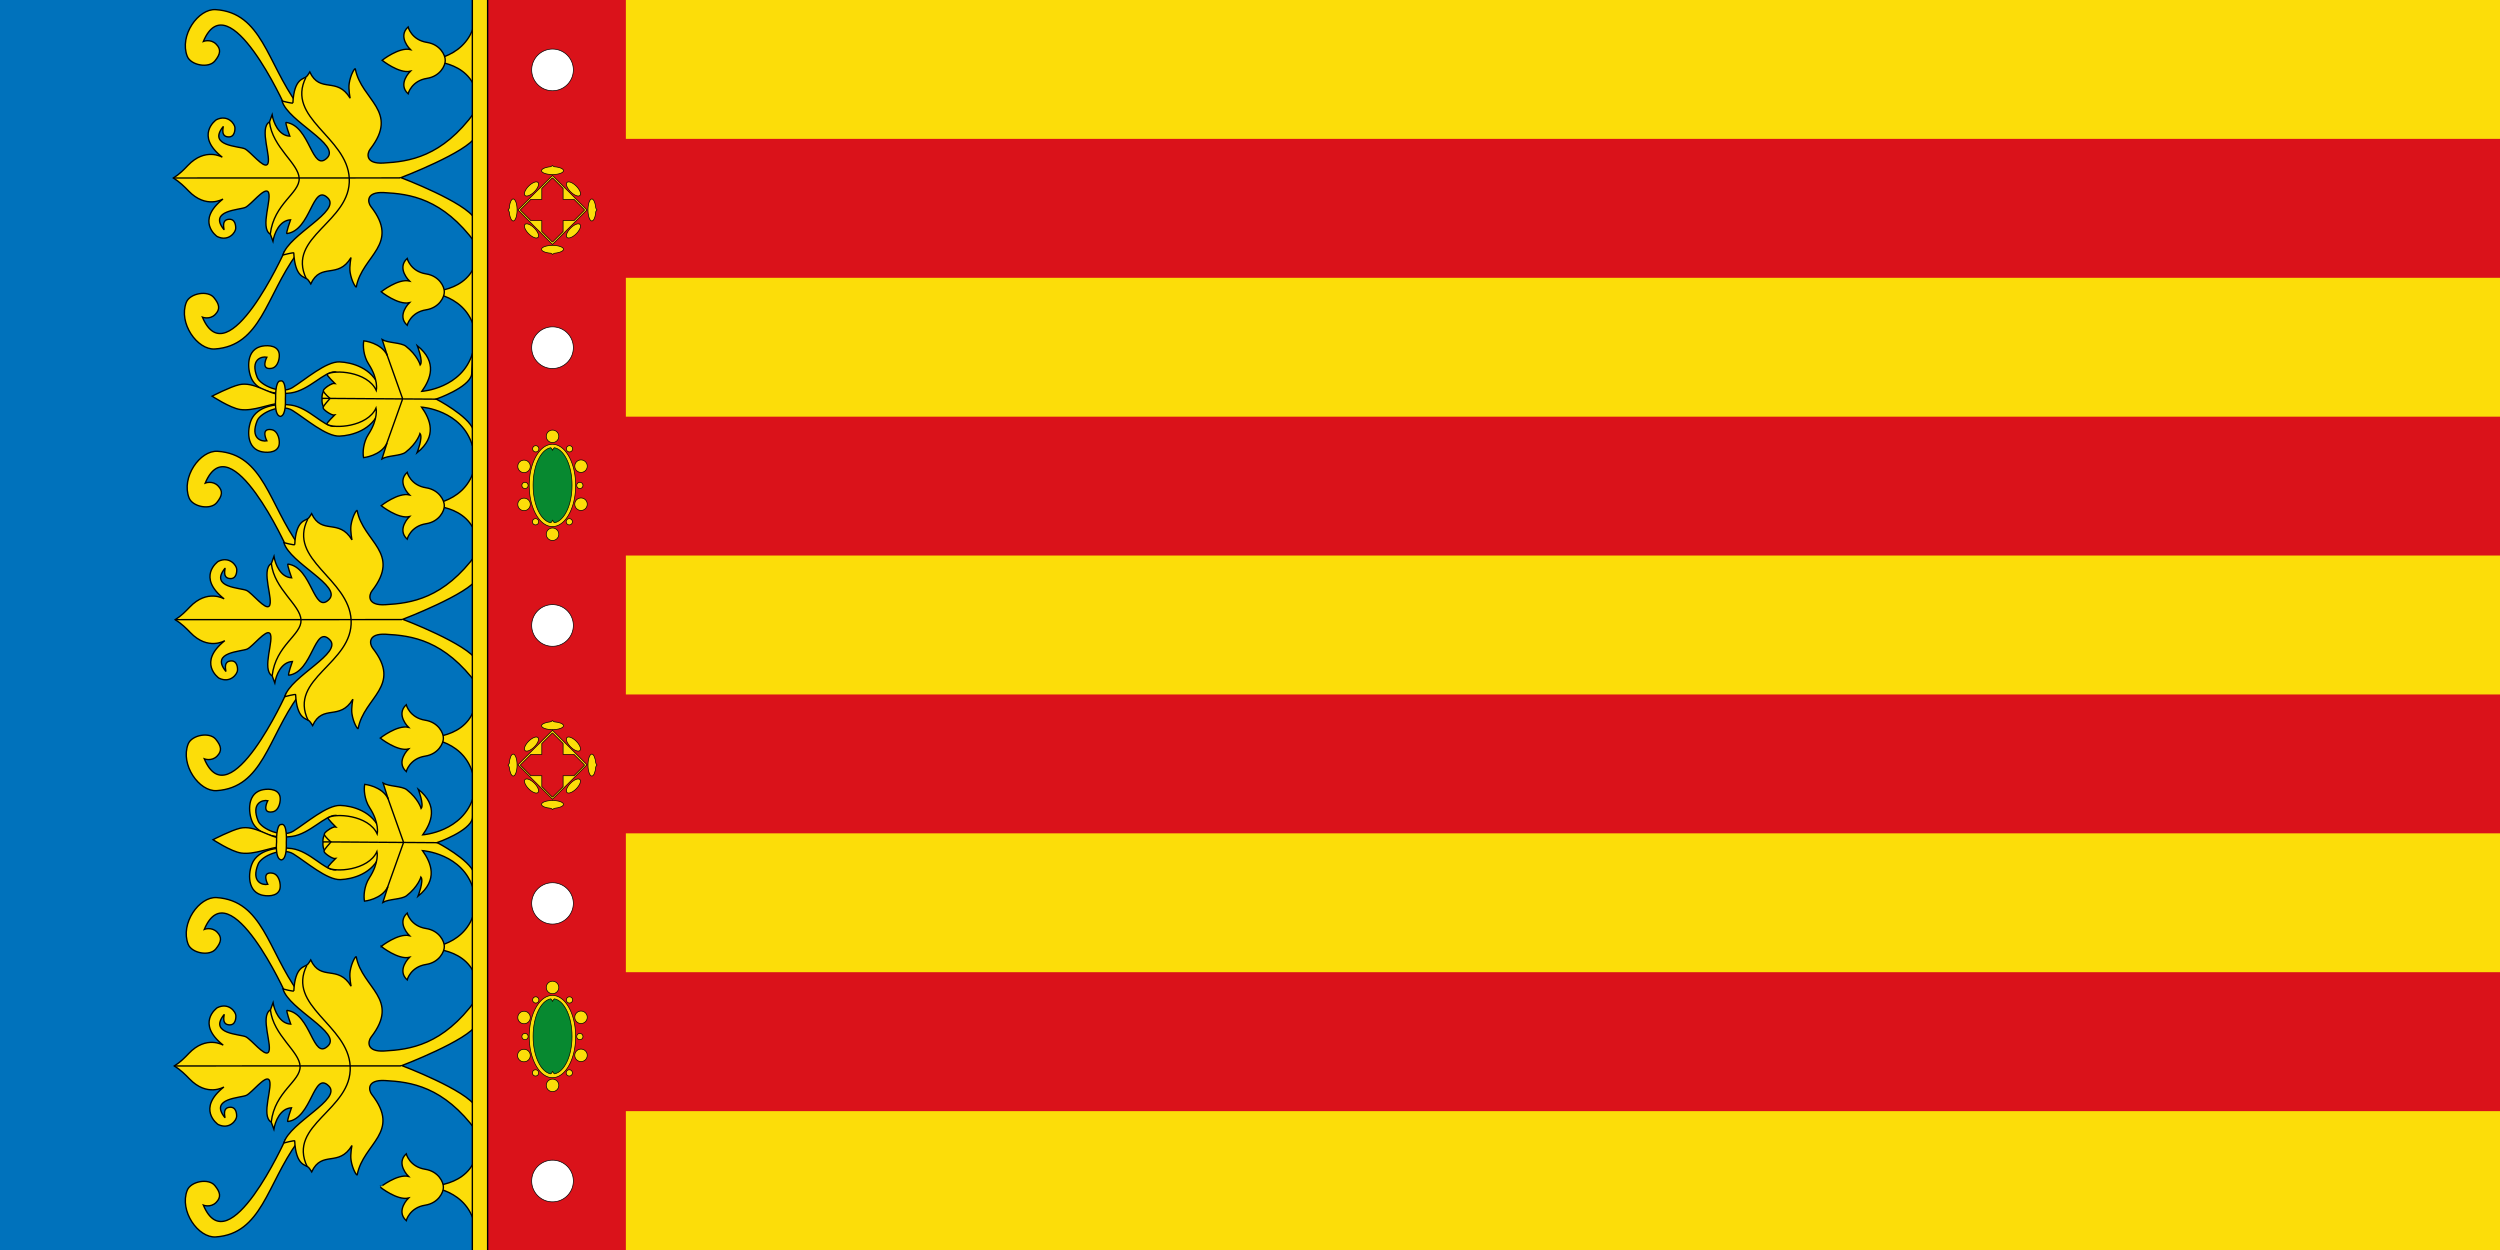 <svg xmlns="http://www.w3.org/2000/svg" xmlns:xlink="http://www.w3.org/1999/xlink" width="900" height="450"><rect width="100%" height="100%" fill="#333333" stroke="none"/><style>.M{fill:#fcdd09}.N{stroke-width:.5}.O{stroke-miterlimit:10}.P{stroke-width:.25}.Q{fill:#da121a}</style><path fill="#0072bc" d="M0 0h225v450H0z"/><path d="M225 0h675v450H225z" class="M"/><g class="Q"><path d="M220 250h680v50H220zm0 100h680v50H220zm0-200h680v50H220zm0-100h680v50H220z"/><path d="M175.542 0h49.766v450h-49.766z"/></g><g stroke="#000" class="N"><g class="M"><path d="M102.723 410.292s-20.386 45.264-29.51 23.565c0 0 2.643 1.025 4.621-1.001 1.774-1.826 1.587-3.53-.504-6.065-2.231-2.719-8.645-1.518-9.919 1.71-2.935 7.422 3.951 17.231 10.272 16.796 16.557-1.127 18.413-18.955 29.432-34.164.664-.919-4.392-.841-4.392-.841zm.333-52.153s-20.386-45.263-29.51-23.564c0 0 2.647-1.025 4.62 1.007 1.774 1.821 1.588 3.525-.498 6.064-2.238 2.715-8.65 1.519-9.926-1.713-2.929-7.422 3.952-17.226 10.272-16.796 16.557 1.127 18.414 18.955 29.432 34.164.665.915-4.39.838-4.39.838z"/><path d="M171.576 368.788c-2.944 5.668-26.906 14.828-26.906 14.828s23.449 8.896 26.614 14.897l.293 8.766c-11.937-16.284-23.766-17.784-32.997-18.282-6.55-.351-5.935 3.486-4.733 5.02 10.706 13.686-3.107 17.567-5.237 28.891-.108.567-1.715-1.924-2.226-5.196-.343-2.159.331-5.342.331-5.342-4.761 7.963-10.809 1.597-14.506 9.498 0 0-.767-1.255-1.153-1.626-1.061-1.007-4.474-.498-4.968-9.492-.019-.312-3.907.718-3.907.718 2.16-7.443 21.076-15.719 16.152-20.542-5.558-5.454-5.993 11.66-14.697 12.823-.498.068 1.296-4.951 1.296-4.951-4.06.226-5.867 4.951-6.341 7.734l-.952-2.577c-3.942-2.226.952-13.378-.84-15.289-1.398-1.489-6.052 4.644-8.078 5.641-2.014.986-13.408.986-7.829 7.939.444.556-1.138-3.106 1.495-3.589 2.91-.533 2.808 2.891 2.804 3.228-.025 1.43-2.608 4.901-6.663 2.934-.229-.113-7.819-5.644 2.077-13.51 0 0-6.057 3.715-12.436-2.951-1.363-1.425-3.198-3.228-5.402-4.609 2.199-1.388 3.815-3.061 5.173-4.492 6.355-6.68 12.425-2.993 12.425-2.993-9.929-7.827-2.354-13.387-2.124-13.5 4.043-1.983 6.641 1.479 6.671 2.911.01.336.123 3.76-2.794 3.233-2.631-.474-1.064-4.141-1.51-3.58-5.553 6.974 5.847 6.934 7.859 7.912 2.032.986 6.71 7.128 8.102 5.634 1.784-1.914-3.149-13.076.782-15.312l.948-2.582c.479 2.779 2.306 7.505 6.365 7.715 0 0-1.812-5.02-1.315-4.951 8.709 1.133 9.206 18.248 14.746 12.769 4.904-4.843-14.043-13.047-16.23-20.479 0 0 3.893 1.015 3.907.702.465-8.999 3.878-8.5 4.934-9.511.39-.376 1.148-1.631 1.148-1.631 3.726 7.887 9.754 1.5 14.541 9.444 0 0-.684-3.184-.353-5.341.504-3.273 2.096-5.772 2.209-5.204 2.172 11.313 15.995 15.151 5.343 28.871-1.192 1.539-1.797 5.376 4.753 5 9.226-.528 21.051-2.069 32.93-18.397l.299 8.821z"/></g><path fill="none" d="M97.639 403.954c1.294-11.069 10.608-14.669 10.398-20.079s-9.627-11.073-10.687-20.321m13.256 56.484c-7.35-15.287 16.239-20.381 15.464-36.152-.743-14.98-22.975-21.606-15.606-36.368m33.921 36.196-81.62.03"/><g class="M"><path d="M136.951 299.203c-2.583-7.167-10.139-9.106-14.423-9.252-4.816-.167-12.332 6.391-16.918 9.252-4.084 2.538-11.503-.796-12.675-3.668-2.618-6.43 1.51-7.665 3.467-7.294 0 0-2.426 4.638 1.617 4.042 2.549-.376 3.169-4.146 2.754-5.664-.83-3.003-5.055-2.671-6.754-2.168-5.496 1.626-4.576 9.307-2.749 12.251 2.715 4.375 9.509 5.049 13.837 4.413 6.55-.956 11.932-7.749 15.844-7.582 1.036.044 2.096 3.648 1.079 3.833-6.624 1.211-5.748 5.919-5.748 5.919v.083s-.876 4.668 5.748 5.879c1.017.187-.303 3.872-1.333 3.916-3.917.167-9.041-6.709-15.591-7.666-4.327-.635-11.12.039-13.837 4.413-1.827 2.944-2.745 10.626 2.749 12.251 1.7.504 5.925.835 6.754-2.167.415-1.514-.205-5.288-2.754-5.664-4.043-.597-1.617 4.042-1.617 4.042-1.957.371-6.086-.86-3.467-7.295 1.172-2.872 8.591-6.206 12.675-3.668 4.586 2.863 12.102 9.42 16.918 9.253 4.284-.152 11.839-2.084 14.423-9.253v-8.207h.001z"/><path d="M170.125 294.495c-.913 4.752-12.752 8.833-12.752 8.833s11.668 6.083 13.339 11.083l-.293 5.752c-3.751-12.94-18.317-13.941-18.317-13.941 3.062 4.375 5.813 10.44-1.627 16.442 0 0 2.179-5.587 1.061-6.939 0 0-1.002 3.501-5.187 6.747-1.745 1.352-6.38 1.128-8.504 2.379l1.812-5.688c-2.188 4.624-8.44 5.248-8.44 5.248-.361-1.578-.176-5.42 1.748-8.374 3.63-5.562 2.75-9.503 2.75-9.503-3.126 6.939-15.376 7.563-17.691 5.811-.313-.236 2.749-3.248 2.749-3.248-1.123.185-4.19-2.003-4.126-2.627.088-.879 2.13-2.813 2.5-3.374 0 0-2.325-1.909-2.413-2.793-.064-.626 2.998-2.808 4.122-2.622 0 0-3.062-3.012-2.749-3.251 2.315-1.749 14.564-1.124 17.695 5.815 0 0 .874-3.94-2.749-9.503-1.93-2.954-2.116-6.796-1.755-8.374 0 0 6.252.626 8.44 5.248l-1.812-5.687c2.124 1.25 6.759 1.02 8.504 2.373 4.191 3.253 5.187 6.752 5.187 6.752 1.119-1.352-1.059-6.938-1.059-6.938 7.438 6 4.689 12.06 1.627 16.435 0 0 14.564-.997 18.315-13.935l-.375 7.879zm-68.926 10.376c-4 .123-9.514 2.953-14.462 2.207-3.585-.543-10.047-4.791-10.047-4.791s6.506-3.378 9.753-4.126c5.29-1.221 10.628 3.412 14.63 3.501.8.017.927 3.186.126 3.209z"/><path d="M101.301 296.785c2.228-.498 1.774 6.378 1.774 6.378 0 .953.289 6.002-1.774 6.417-2.354-.293-1.73-6.46-1.73-6.46s-.247-6.417 1.73-6.335zm14.941 6.29 41.385.292m-18.257 16.461 5.92-16.582m-.002 0-5.793-16.294m-36.439-37.33s-20.386 45.269-29.51 23.569c0 0 2.647 1.022 4.62-1.005 1.774-1.821 1.588-3.526-.498-6.065-2.238-2.715-8.65-1.519-9.926 1.713-2.929 7.423 3.952 17.228 10.272 16.798 16.557-1.128 18.414-18.955 29.432-34.164.665-.918-4.39-.846-4.39-.846zm.336-52.147s-20.39-45.269-29.509-23.569c0 0 2.641-1.022 4.615 1.005 1.774 1.826 1.592 3.526-.498 6.066-2.238 2.715-8.65 1.519-9.926-1.713-2.93-7.423 3.951-17.226 10.272-16.798 16.557 1.129 18.413 18.955 29.432 34.164.665.919-4.386.845-4.386.845z"/><path d="M171.907 208.119c-2.944 5.668-26.903 14.829-26.903 14.829s23.444 8.896 26.61 14.897l.293 8.771c-11.937-16.285-23.767-17.789-32.999-18.282-6.55-.352-5.93 3.486-4.733 5.019 10.707 13.683-3.105 17.569-5.235 28.892-.108.567-1.71-1.924-2.228-5.202-.341-2.152.333-5.336.333-5.336-4.763 7.958-10.809 1.591-14.506 9.498 0 0-.763-1.255-1.153-1.626-1.056-1.007-4.474-.499-4.968-9.492-.02-.312-3.902.712-3.902.712 2.155-7.442 21.069-15.712 16.152-20.542-5.563-5.454-5.998 11.66-14.702 12.828-.498.068 1.294-4.951 1.294-4.951-4.059.219-5.861 4.951-6.335 7.729l-.958-2.572c-3.941-2.227.953-13.38-.84-15.294-1.397-1.484-6.052 4.649-8.078 5.641-2.012.986-13.406.986-7.828 7.943.444.558-1.134-3.105 1.495-3.589 2.91-.536 2.813 2.892 2.803 3.228-.024 1.426-2.608 4.897-6.663 2.929-.23-.108-7.819-5.644 2.076-13.511 0 0-6.057 3.717-12.435-2.943-1.363-1.426-3.199-3.233-5.402-4.609 2.198-1.393 3.813-3.062 5.172-4.492 6.355-6.685 12.426-2.993 12.426-2.993-9.931-7.827-2.355-13.388-2.125-13.501 4.043-1.982 6.642 1.48 6.671 2.907.01.336.123 3.764-2.793 3.238-2.631-.474-1.061-4.141-1.51-3.585-5.553 6.978 5.847 6.934 7.858 7.916 2.032.986 6.71 7.128 8.103 5.636 1.782-1.914-3.151-13.081.782-15.317l.948-2.577c.483 2.774 2.309 7.499 6.364 7.71 0 0-1.812-5.02-1.309-4.951 8.704 1.137 9.203 18.247 14.742 12.774 4.903-4.848-14.043-13.052-16.225-20.484 0 0 3.892 1.015 3.907.702.459-8.999 3.878-8.5 4.933-9.511.386-.371 1.143-1.631 1.143-1.631 3.727 7.887 9.754 1.499 14.541 9.444 0 0-.684-3.184-.351-5.337.503-3.277 2.101-5.771 2.208-5.206 2.172 11.309 15.995 15.148 5.343 28.872-1.192 1.534-1.797 5.371 4.753 5 9.231-.528 21.051-2.075 32.93-18.403l.301 8.822z"/></g><path fill="none" d="M97.97 243.286c1.294-11.066 10.614-14.664 10.4-20.079s-9.628-11.069-10.687-20.322m13.255 56.489c-7.35-15.289 16.24-20.381 15.464-36.152-.737-14.98-22.975-21.606-15.605-36.368m33.926 36.196-81.625.03"/><g class="M"><path d="M102.39 90.624s-20.385 45.269-29.509 23.569c0 0 2.641 1.022 4.62-1.005 1.774-1.821 1.588-3.526-.503-6.066-2.236-2.715-8.65-1.519-9.926 1.713-2.93 7.423 3.956 17.226 10.277 16.798 16.557-1.129 18.409-18.955 29.427-34.164.665-.919-4.386-.845-4.386-.845zm.333-52.149S82.337-6.794 73.213 14.906c0 0 2.643-1.022 4.621 1.005 1.774 1.821 1.587 3.526-.504 6.066-2.231 2.715-8.645 1.519-9.919-1.713-2.935-7.423 3.951-17.228 10.272-16.798C94.24 4.595 96.096 22.421 107.114 37.63c.665.919-4.391.845-4.391.845z"/><path d="M171.239 49.121c-2.94 5.668-26.903 14.829-26.903 14.829s23.444 8.896 26.614 14.897l.294 8.771c-11.942-16.29-23.767-17.789-32.997-18.282-6.555-.352-5.935 3.486-4.733 5.014 10.706 13.687-3.105 17.574-5.24 28.896-.103.563-1.711-1.924-2.228-5.199-.336-2.152.333-5.336.333-5.336-4.758 7.958-10.805 1.591-14.502 9.491 0 0-.767-1.25-1.153-1.625-1.059-1.007-4.474-.499-4.967-9.492-.02-.307-3.907.717-3.907.717 2.159-7.442 21.074-15.712 16.152-20.542-5.559-5.455-5.993 11.66-14.697 12.827-.499.064 1.294-4.956 1.294-4.956-4.059.226-5.866 4.956-6.34 7.735l-.953-2.578c-3.941-2.221.948-13.378-.84-15.287-1.397-1.489-6.052 4.644-8.083 5.641-2.006.986-13.406.986-7.824 7.938.445.558-1.138-3.105 1.491-3.589 2.915-.533 2.813 2.892 2.808 3.228-.025 1.431-2.608 4.902-6.661 2.936-.235-.113-7.824-5.646 2.075-13.511 0 0-6.062 3.717-12.435-2.948-1.363-1.426-3.199-3.228-5.408-4.61 2.204-1.386 3.815-3.061 5.178-4.491 6.355-6.68 12.421-2.993 12.421-2.993-9.926-7.828-2.354-13.388-2.126-13.501 4.05-1.983 6.647 1.48 6.678 2.911.01.337.123 3.76-2.793 3.233-2.633-.474-1.066-4.135-1.51-3.579-5.554 6.973 5.842 6.934 7.858 7.909 2.032.986 6.71 7.128 8.098 5.636 1.787-1.914-3.146-13.076.785-15.317l.948-2.577c.479 2.778 2.305 7.504 6.365 7.71 0 0-1.812-5.015-1.315-4.946 8.709 1.133 9.208 18.242 14.746 12.768 4.904-4.847-14.042-13.051-16.229-20.483 0 0 3.892 1.015 3.907.702.464-8.999 3.877-8.501 4.933-9.511.391-.371 1.148-1.631 1.148-1.631 3.727 7.887 9.754 1.499 14.541 9.444 0 0-.684-3.184-.351-5.337.503-3.277 2.096-5.771 2.208-5.204 2.175 11.309 15.995 15.146 5.344 28.872-1.192 1.533-1.798 5.376 4.753 5 9.226-.528 21.051-2.075 32.93-18.403l.293 8.823z"/></g><path fill="none" d="M97.306 84.285c1.289-11.064 10.608-14.668 10.398-20.078-.219-5.415-9.627-11.074-10.691-20.322m13.261 56.486c-7.35-15.283 16.239-20.376 15.464-36.152-.743-14.981-22.98-21.601-15.604-36.363m33.92 36.196-81.626.029"/></g><g class="M"><g stroke="#000" class="N"><path d="M136.614 139.536c-2.583-7.169-10.139-9.103-14.418-9.254-4.815-.165-12.332 6.393-16.923 9.254-4.079 2.538-11.497-.791-12.67-3.668-2.618-6.43 1.505-7.666 3.463-7.29 0 0-2.423 4.634 1.622 4.039 2.549-.371 3.169-4.146 2.749-5.664-.825-3.002-5.05-2.67-6.75-2.167-5.494 1.626-4.576 9.306-2.749 12.251 2.715 4.375 9.51 5.049 13.838 4.413 6.544-.958 11.932-7.744 15.843-7.578 1.037.045 2.096 3.643 1.076 3.829-6.624 1.211-5.745 5.918-5.745 5.918v.089s-.879 4.663 5.745 5.874c1.021.186-.298 3.871-1.335 3.916-3.911.165-9.04-6.71-15.584-7.666-4.327-.636-11.123.044-13.838 4.419-1.827 2.943-2.744 10.626 2.749 12.246 1.701.503 5.926.835 6.75-2.163.42-1.518-.2-5.292-2.749-5.668-4.045-.59-1.622 4.044-1.622 4.044-1.96.375-6.082-.86-3.463-7.29 1.173-2.877 8.591-6.211 12.67-3.668 4.591 2.857 12.108 9.419 16.923 9.248 4.279-.152 11.834-2.085 14.418-9.248v-8.216z"/><path d="M169.793 134.833c-.919 4.746-12.753 8.832-12.753 8.832s11.668 6.081 13.339 11.079l-.293 5.751c-3.751-12.938-18.32-13.94-18.32-13.94 3.062 4.375 5.817 10.439-1.622 16.44 0 0 2.179-5.582 1.059-6.939 0 0-1.001 3.501-5.187 6.749-1.745 1.358-6.38 1.127-8.504 2.378l1.812-5.688c-2.189 4.625-8.44 5.249-8.44 5.249-.361-1.578-.175-5.42 1.75-8.376 3.623-5.562 2.749-9.501 2.749-9.501-3.126 6.939-15.381 7.563-17.69 5.815-.318-.238 2.749-3.251 2.749-3.251-1.124.191-4.191-2.003-4.127-2.627.088-.879 2.124-2.808 2.5-3.374 0 0-2.329-1.909-2.418-2.794-.058-.626 3.004-2.808 4.127-2.621 0 0-3.062-3.012-2.749-3.253 2.311-1.747 14.564-1.123 17.695 5.816 0 0 .876-3.941-2.754-9.503-1.925-2.953-2.11-6.796-1.748-8.373 0 0 6.252.626 8.44 5.248l-1.812-5.688c2.124 1.25 6.759 1.022 8.502 2.374 4.186 3.251 5.188 6.752 5.188 6.752 1.118-1.352-1.061-6.939-1.061-6.939 7.438 6.002 4.689 12.061 1.627 16.437 0 0 14.564-.996 18.315-13.936l-.374 7.883zm-68.925 10.371c-4.001.122-9.515 2.953-14.463 2.206-3.585-.542-10.047-4.789-10.047-4.789s6.501-3.373 9.754-4.125c5.289-1.221 10.628 3.417 14.628 3.5.801.015.928 3.184.128 3.208z"/><path d="M100.971 137.123c2.226-.503 1.769 6.373 1.769 6.373 0 .956.293 6-1.769 6.415-2.355-.287-1.73-6.455-1.73-6.455s-.254-6.415 1.73-6.333zm14.94 6.288 41.383.288m-18.257 16.461 5.92-16.582m0 0-5.793-16.294m31.88 223.966c-4.064-11.002-18.947-9.815-18.947-9.815s14.82.128 18.57-12.813l.377 22.628zm0 65.996c-4.064 11-18.947 9.813-18.947 9.813s14.82-.127 18.57 12.813l.377-22.626z"/><path d="M136.897 427.371s6.096 4.873 10.154 3.936c0 0-4.689 4.565-.81 8.125 0 0 1.192-4.688 6.813-5.563 4.728-.732 6.641-4.629 6.565-6.499v.064c.078-1.87-1.837-5.766-6.565-6.499-5.627-.879-6.813-5.562-6.813-5.562-3.873 3.559.81 8.125.81 8.125-4.058-.94-10.154 3.875-10.154 3.873zm33.643-171.625c-4.064 11.002-18.941 9.815-18.941 9.815s14.813-.128 18.564 12.813l.377-22.628zm.504-64c-4.064-11.002-18.947-9.813-18.947-9.813s14.82.127 18.57-12.808l.377 22.621zm0-96.498c-4.064 11.002-18.947 9.81-18.947 9.81s14.82-.123 18.57 12.813l.377-22.623zm0-63.501c-4.064-11.002-18.947-9.813-18.947-9.813s14.82.127 18.57-12.808l.377 22.621z"/></g><path d="M170.041-.75h5.502v451.5h-5.502z"/></g><path d="M175.293-.5v451h-5.002V-.5h5.002m.5-.5h-6.002v452h6.002V-1z"/><g stroke="#000"><path d="M137.23 340.707s6.096 4.873 10.159 3.936c0 0-4.689 4.565-.812 8.125 0 0 1.187-4.688 6.813-5.563 4.724-.732 6.637-4.629 6.564-6.499v.064c.074-1.87-1.841-5.766-6.564-6.504-5.627-.874-6.813-5.562-6.813-5.562-3.877 3.564.812 8.125.812 8.125-4.063-.936-10.159 3.878-10.159 3.878zm-.333-75s6.096 4.873 10.159 3.936c0 0-4.689 4.565-.815 8.125 0 0 1.192-4.688 6.818-5.563 4.723-.732 6.636-4.629 6.56-6.499v.064c.078-1.87-1.837-5.766-6.56-6.499-5.627-.879-6.818-5.567-6.818-5.567-3.873 3.564.815 8.125.815 8.125-4.063-.935-10.159 3.878-10.159 3.878zm.333-83.666s6.096 4.872 10.159 3.935c0 0-4.689 4.565-.812 8.125 0 0 1.187-4.688 6.813-5.562 4.724-.732 6.637-4.629 6.564-6.499v.063c.074-1.87-1.841-5.766-6.564-6.504-5.627-.874-6.813-5.562-6.813-5.562-3.877 3.565.812 8.125.812 8.125-4.063-.936-10.159 3.879-10.159 3.879zm0-77.003s6.096 4.872 10.159 3.935c0 0-4.689 4.566-.812 8.125 0 0 1.187-4.688 6.813-5.562 4.724-.732 6.637-4.629 6.564-6.499v.064c.074-1.87-1.841-5.766-6.564-6.499-5.627-.88-6.813-5.563-6.813-5.563-3.877 3.56.812 8.125.812 8.125-4.063-.941-10.159 3.874-10.159 3.874zm.332-83.334s6.096 4.877 10.159 3.94c0 0-4.689 4.561-.81 8.125 0 0 1.187-4.688 6.813-5.562 4.723-.737 6.644-4.629 6.565-6.499v.059c.074-1.87-1.842-5.766-6.565-6.499-5.627-.875-6.813-5.563-6.813-5.563-3.878 3.56.81 8.125.81 8.125-4.064-.937-10.159 3.874-10.159 3.874z" class="M N"/><g fill="#fff" class="O P"><path d="M206.41 425.165c0 4.14-3.356 7.5-7.502 7.5s-7.502-3.361-7.502-7.5a7.502 7.502 0 1 1 15.004 0zm0-100c0 4.14-3.356 7.5-7.502 7.5s-7.502-3.361-7.502-7.5a7.503 7.503 0 0 1 15.004 0z"/><use xlink:href="#A"/><use xlink:href="#A" y="-100"/><path d="M206.41 25.166a7.5 7.5 0 0 1-7.502 7.499 7.5 7.5 0 0 1-7.502-7.499 7.5 7.5 0 1 1 15.004 0z"/></g><g class="O P"><path d="m186.463 75.589 12.419-12.421 12.417 12.421-12.417 12.418z" class="M"/><path d="m187.376 75.678 3.746 3.745h3.922v3.921l3.751 3.745h.171l3.751-3.745v-3.921h3.922l3.746-3.745v-.176l-3.746-3.745h-3.922v-3.921l-3.751-3.75h-.171l-3.751 3.75v3.921h-3.922l-3.746 3.745z" class="Q"/><path d="M193.667 65.692c.563.563-.029 2.061-1.318 3.35s-2.784 1.875-3.346 1.314.034-2.057 1.32-3.346c1.288-1.283 2.782-1.875 3.344-1.318zm10.447 0c-.562.563.029 2.061 1.318 3.35s2.784 1.875 3.346 1.314-.029-2.057-1.318-3.346c-1.29-1.283-2.789-1.875-3.346-1.318zm0 19.767c-.562-.557.029-2.057 1.318-3.346s2.789-1.88 3.346-1.322-.029 2.059-1.318 3.349-2.789 1.879-3.346 1.319zm-10.442.005c-.562.562-2.06-.03-3.349-1.324s-1.876-2.788-1.32-3.346c.562-.557 2.061.035 3.346 1.324s1.88 2.789 1.323 3.346zm1.284-24.029c0-.644 1.446-1.235 3.111-1.396.336-.034.815-.449.815-.449s.484.424.743.449c1.797.132 3.233.722 3.233 1.396 0 .776-1.768 1.401-3.951 1.401-2.177 0-3.951-.625-3.951-1.401zm7.904 28.311c0 .639-1.441 1.235-3.111 1.401-.338.029-.817.444-.817.444s-.483-.425-.738-.444c-1.802-.138-3.237-.727-3.237-1.401 0-.776 1.773-1.401 3.956-1.401s3.947.625 3.947 1.401zm-18.111-10.201c-.645 0-1.237-1.45-1.398-3.115-.034-.336-.444-.815-.444-.815s.425-.479.444-.737c.128-1.801.719-3.238 1.398-3.238.777 0 1.402 1.772 1.402 3.95s-.626 3.955-1.402 3.955zm28.318-7.906c.645 0 1.236 1.446 1.402 3.111.034.336.445.815.445.815s-.425.479-.445.737c-.131 1.801-.723 3.238-1.402 3.238-.772 0-1.397-1.767-1.397-3.951s.625-3.95 1.397-3.95zm-16.406 120.694a2.25 2.25 0 0 0 2.248 2.246 2.253 2.253 0 0 0 2.253-2.246 2.25 2.25 0 0 0-2.253-2.246 2.244 2.244 0 0 0-2.248 2.246zm0-35.254a2.25 2.25 0 0 0 2.248 2.246c1.241 0 2.253-1.007 2.253-2.246s-1.012-2.246-2.253-2.246a2.25 2.25 0 0 0-2.248 2.246zm10.575 17.675c0 8.184-3.741 14.815-8.357 14.815s-8.361-6.631-8.361-14.815 3.746-14.818 8.361-14.818 8.357 6.636 8.357 14.818z" class="M"/><path fill="#078930" d="M205.926 174.613c0-6.993-2.754-12.739-6.286-13.427-.235-.049-.733.879-.733.879s-.469-.923-.709-.879c-3.526.702-6.276 6.445-6.276 13.427V174.755c0 6.993 2.754 12.74 6.286 13.428.24.044.738-.879.738-.879s.469.923.708.874c3.527-.698 6.272-6.442 6.272-13.423V174.613z"/></g><g class="M P"><path d="M209.867 174.754c0-.62-.503-1.127-1.123-1.127s-1.124.503-1.124 1.127a1.12 1.12 0 1 0 2.247 0zm-19.737 0a1.13 1.13 0 0 0-1.128-1.127c-.62 0-1.124.503-1.124 1.127a1.12 1.12 0 1 0 2.252 0zm15.943 13.086a1.123 1.123 0 1 0-2.247 0 1.12 1.12 0 1 0 2.247 0zm-12.153 0a1.123 1.123 0 1 0-2.246 0 1.12 1.12 0 1 0 2.246 0zm-3.018-6.249a2.25 2.25 0 0 0-2.246-2.251 2.25 2.25 0 0 0-2.253 2.251 2.25 2.25 0 0 0 2.253 2.246 2.25 2.25 0 0 0 2.246-2.246zm20.51-.073c0-1.241-1.007-2.246-2.248-2.246s-2.248 1.005-2.248 2.246 1.007 2.245 2.248 2.245 2.248-1.005 2.248-2.245zm-19.67-19.946c0 .626.504 1.127 1.129 1.127a1.12 1.12 0 1 0 0-2.251 1.13 1.13 0 0 0-1.129 1.124zm12.152 0c0 .626.503 1.127 1.123 1.127a1.13 1.13 0 0 0 1.129-1.127c0-.624-.504-1.124-1.129-1.124a1.12 1.12 0 0 0-1.123 1.124zm3.024 6.249a2.25 2.25 0 0 0 2.248 2.25 2.25 2.25 0 0 0 2.248-2.25c0-1.241-1.007-2.246-2.248-2.246s-2.248 1.005-2.248 2.246zm-20.514.073a2.25 2.25 0 0 0 2.253 2.246 2.247 2.247 0 0 0 2.246-2.246 2.25 2.25 0 0 0-2.246-2.246 2.25 2.25 0 0 0-2.253 2.246z" class="O"/><path d="M196.661 390.733a2.25 2.25 0 0 0 2.248 2.251 2.254 2.254 0 0 0 2.253-2.251 2.25 2.25 0 1 0-4.501 0zm0-35.249a2.25 2.25 0 0 0 2.248 2.246 2.253 2.253 0 0 0 2.253-2.246 2.25 2.25 0 0 0-2.253-2.246 2.245 2.245 0 0 0-2.248 2.246zm10.575 17.672c0 8.184-3.741 14.818-8.357 14.818s-8.361-6.635-8.361-14.818 3.746-14.815 8.361-14.815 8.357 6.631 8.357 14.815z"/></g><g class="P"><path fill="#078930" d="M205.926 373.013c0-6.987-2.754-12.734-6.286-13.422-.235-.049-.733.879-.733.879s-.469-.922-.709-.879c-3.526.703-6.276 6.445-6.276 13.422v.148c0 6.988 2.754 12.734 6.286 13.427.235.044.738-.879.738-.879s.469.923.708.874c3.522-.698 6.272-6.445 6.272-13.422v-.148z"/><path d="M209.867 373.161a1.13 1.13 0 0 0-1.123-1.128 1.13 1.13 0 0 0-1.124 1.128 1.123 1.123 0 0 0 2.247 0zm-19.737 0a1.13 1.13 0 0 0-1.128-1.128 1.13 1.13 0 0 0-1.124 1.128c0 .619.504 1.123 1.124 1.123a1.13 1.13 0 0 0 1.128-1.123zm15.943 13.081a1.12 1.12 0 0 0-1.123-1.123 1.124 1.124 0 1 0 1.123 1.123zm-12.153 0a1.12 1.12 0 0 0-1.123-1.123 1.123 1.123 0 1 0 1.123 1.123zm-3.018-6.25a2.246 2.246 0 0 0-2.246-2.246 2.247 2.247 0 1 0 0 4.491c1.24 0 2.246-1 2.246-2.245zm20.51-.069a2.25 2.25 0 0 0-2.248-2.246 2.25 2.25 0 0 0-2.248 2.246 2.25 2.25 0 0 0 2.248 2.246 2.25 2.25 0 0 0 2.248-2.246zm-19.67-19.946c0 .62.504 1.123 1.129 1.123a1.12 1.12 0 0 0 1.123-1.123c0-.62-.503-1.124-1.123-1.124a1.13 1.13 0 0 0-1.129 1.124zm12.152 0c0 .62.503 1.123 1.123 1.123a1.13 1.13 0 0 0 1.129-1.123c0-.62-.504-1.124-1.129-1.124a1.12 1.12 0 0 0-1.123 1.124zm3.024 6.25a2.25 2.25 0 0 0 2.248 2.246 2.25 2.25 0 0 0 2.248-2.246 2.25 2.25 0 0 0-2.248-2.246 2.25 2.25 0 0 0-2.248 2.246zm-20.514.072a2.247 2.247 0 0 0 2.253 2.246 2.245 2.245 0 1 0 0-4.491 2.245 2.245 0 0 0-2.253 2.245zm24.912-90.985-12.421 12.416-12.418-12.414 12.419-12.417z" class="M"/><path d="m187.376 275.512 3.746 3.745h3.927v3.921l3.746 3.745h.176l3.746-3.745v-3.921h3.922l3.746-3.745v-.181l-3.746-3.74h-3.922v-3.921l-3.746-3.751h-.176l-3.746 3.751v3.921h-3.927l-3.746 3.745z" class="O Q"/><path d="M193.662 265.532c.563.562-.029 2.056-1.318 3.344s-2.784 1.88-3.346 1.319.029-2.057 1.32-3.345 2.787-1.88 3.344-1.318zm10.437-.006c.562-.563 2.057.029 3.346 1.317s1.881 2.789 1.323 3.345c-.562.562-2.06-.029-3.349-1.319s-1.882-2.781-1.32-3.343zm-.01 19.77c-.556-.562.035-2.059 1.324-3.35 1.284-1.289 2.783-1.88 3.346-1.317.556.556-.035 2.056-1.324 3.344s-2.784 1.88-3.346 1.323zm-10.402.006c-.562.556-2.06-.034-3.351-1.324-1.284-1.289-1.876-2.788-1.318-3.344.562-.563 2.061.029 3.349 1.317s1.875 2.79 1.32 3.351zm1.269-24.034c0-.644 1.446-1.235 3.111-1.401.336-.029.815-.444.815-.444s.484.425.743.444c1.797.133 3.233.722 3.233 1.401 0 .772-1.768 1.401-3.951 1.401-2.177.001-3.951-.628-3.951-1.401zm7.904 28.311c0 .639-1.441 1.235-3.111 1.396-.338.034-.817.444-.817.444s-.483-.424-.738-.444c-1.802-.132-3.237-.722-3.237-1.396 0-.776 1.773-1.401 3.956-1.401s3.947.625 3.947 1.401zm-18.111-10.204c-.645 0-1.237-1.445-1.398-3.111-.034-.336-.444-.815-.444-.815s.425-.484.444-.737c.128-1.801.719-3.238 1.398-3.238.777 0 1.402 1.772 1.402 3.951s-.626 3.95-1.402 3.95zm28.318-7.902c.645 0 1.236 1.442 1.402 3.111.034.336.445.815.445.815s-.425.479-.445.737c-.131 1.801-.723 3.238-1.402 3.238-.772 0-1.397-1.772-1.397-3.95s.625-3.951 1.397-3.951z" class="M"/></g></g><defs><path id="A" d="M206.41 225.166a7.5 7.5 0 0 1-7.502 7.499c-4.142 0-7.502-3.361-7.502-7.499s3.359-7.499 7.502-7.499a7.5 7.5 0 0 1 7.502 7.499z"/></defs></svg>